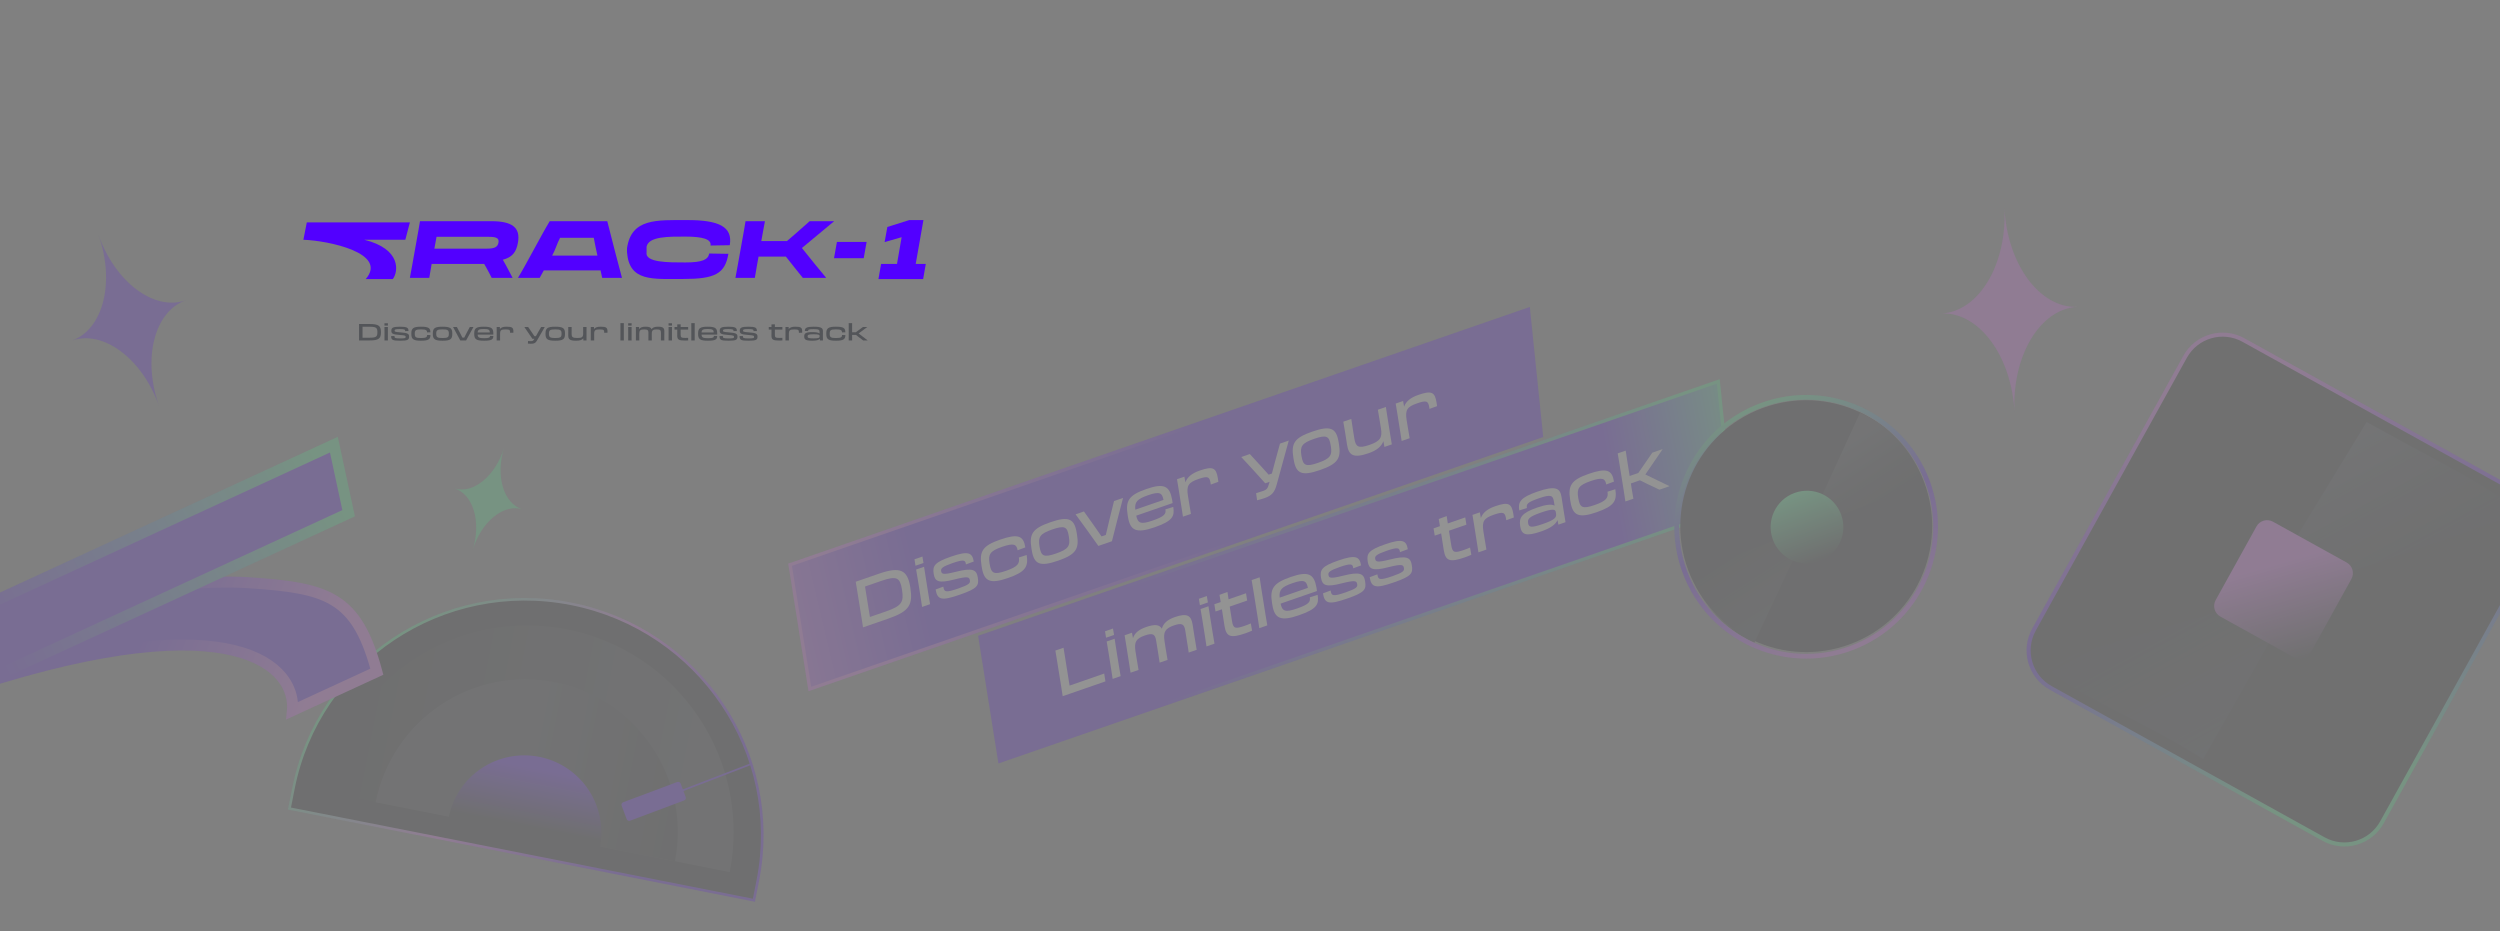 <svg width="1920" height="715" viewBox="0 0 1920 715" fill="none" xmlns="http://www.w3.org/2000/svg">
<rect x="0" y="0" width="1920" height="715" fill="#808080" stroke="none"/>
<g clip-path="url(#clip0_2206_33135)">
<g opacity="0.15">
<path d="M1595.68 235.632C1566.74 237.052 1541.54 203 1539.4 159.579C1541.54 203 1519.81 239.355 1490.87 240.776C1519.81 239.355 1545 273.408 1547.14 316.829C1545 273.408 1566.74 237.052 1595.68 235.632Z" fill="#E965FF"/>
<path d="M1574.97 528.341C1559.04 519.522 1553.28 499.466 1562.1 483.545L1678.17 273.991C1686.98 258.07 1707.04 252.313 1722.96 261.133L1932.54 377.215C1948.46 386.034 1954.22 406.09 1945.4 422.011L1829.34 631.565C1820.52 647.486 1800.47 653.243 1784.54 644.423L1574.97 528.341Z" fill="#141517" stroke="url(#paint0_linear_2206_33135)" stroke-width="3.126"/>
<path d="M1692.01 582.943C1635.53 547.178 1596.58 537.142 1568.5 509.524L1710.95 467.897L1721.53 478.48C1722.84 479.794 1724.33 480.918 1725.96 481.821L1743.71 491.685L1692.01 582.943Z" fill="url(#paint1_linear_2206_33135)"/>
<path d="M1817.58 324.137C1881.73 359.669 1907.4 370.936 1936.3 394.014L1782.95 446.684L1763.45 412.918L1817.58 324.137Z" fill="url(#paint2_linear_2206_33135)"/>
<path d="M1705.27 473.551C1700.77 471.057 1699.14 465.385 1701.64 460.882L1732.97 404.303C1735.47 399.8 1741.14 398.172 1745.64 400.666L1802.23 432.008C1806.73 434.503 1808.36 440.175 1805.87 444.677L1774.53 501.257C1772.03 505.759 1766.36 507.387 1761.86 504.893L1705.27 473.551Z" fill="url(#paint3_linear_2206_33135)"/>
<path d="M1329.66 390.187L767.822 584.613L752.629 489.161L1319.64 292.945L1329.66 390.187Z" fill="url(#paint4_linear_2206_33135)" stroke="url(#paint5_linear_2206_33135)" stroke-width="2.576"/>
<path d="M1183.8 334.737L621.957 529.163L606.765 433.711L1173.78 237.495L1183.8 334.737Z" fill="url(#paint6_linear_2206_33135)" stroke="url(#paint7_linear_2206_33135)" stroke-width="2.576"/>
<path d="M848.97 523.311L848.03 517.281C844.325 518.615 837.023 521.142 832.093 522.848L821.442 526.534L817.824 503.876C817.343 501.282 817.041 499.355 816.802 497.458L810.523 499.631C810.855 501.495 811.157 503.422 811.591 506.033L814.924 526.81C815.462 530.322 815.812 532.389 816.134 534.674L848.97 523.311Z" fill="white"/>
<path d="M848.677 484.813L849.449 489.755L855.588 487.63L854.769 482.704L848.677 484.813ZM853.246 513.08C853.816 516.685 854.232 519.094 854.507 521.395L860.646 519.27C860.232 517.017 859.862 514.593 859.262 511.05L857.301 498.758C856.717 495.261 856.329 492.635 856.026 490.552L849.933 492.66C850.33 494.711 850.733 497.384 851.302 500.834L853.246 513.08Z" fill="white"/>
<path d="M867.041 508.722C867.644 512.421 867.978 514.441 868.267 516.633L874.407 514.508C873.978 512.365 873.676 510.438 873.088 506.63L872.034 500.119C870.942 493.048 872.515 490.368 879.259 488.034C885.258 485.958 887.106 486.933 887.926 492.015L889.415 501.136C889.97 504.851 890.253 506.42 890.592 508.907L896.685 506.799C896.168 503.8 895.863 501.562 895.366 498.921L894.358 492.393C893.22 485.338 894.933 482.61 901.583 480.308C907.583 478.232 909.477 479.191 910.298 484.273L911.723 493.364C912.342 497.109 912.624 498.678 912.917 501.182L919.056 499.057C918.556 496.105 918.204 493.882 917.77 491.272L917.319 488.615C916.615 484.17 916.308 481.776 915.91 479.57C914.818 472.499 911.452 470.746 902.336 473.901C896.429 475.945 893.411 478.813 892.305 482.842C890.4 479.594 886.801 479.277 880.197 481.562C874.43 483.558 871.41 486.27 870.13 490.099L869.367 485.935L863.693 487.899C864.041 489.81 864.327 491.69 864.879 495.093L867.041 508.722Z" fill="white"/>
<path d="M920.758 459.869L921.53 464.811L927.67 462.686L926.851 457.76L920.758 459.869ZM925.327 488.136C925.897 491.741 926.314 494.149 926.589 496.45L932.728 494.326C932.314 492.073 931.944 489.649 931.343 486.106L929.383 473.814C928.799 470.317 928.411 467.691 928.107 465.608L922.015 467.716C922.411 469.767 922.815 472.44 923.383 475.89L925.327 488.136Z" fill="white"/>
<path d="M939.186 472.817C939.654 475.677 940.076 478.552 940.444 480.821C941.8 489.259 945.266 490.247 956.568 486.336C958.475 485.676 959.885 485.084 961.604 484.333L960.623 478.786C958.857 479.554 957.804 479.97 955.804 480.663C948.874 483.061 947.144 482.878 946.224 477.206L944.43 465.846L957.825 461.21L956.937 455.631L943.542 460.267C943.172 457.842 942.886 455.962 942.684 454.625L936.577 456.843C936.976 459.049 937.274 460.665 937.496 462.359C936.007 462.874 934.333 463.454 932.612 464.049L933.5 469.628L938.43 467.922L939.186 472.817Z" fill="white"/>
<path d="M965.888 474.1C966.458 477.705 966.874 480.113 967.149 482.414L973.288 480.29C972.874 478.037 972.504 475.613 971.903 472.07L968.637 451.634C968.099 448.122 967.649 445.465 967.392 443.366L961.252 445.491C961.619 447.604 962.053 450.214 962.621 453.664L965.888 474.1Z" fill="white"/>
<path d="M997.52 472.529C1011.47 467.701 1013.1 464.117 1011.94 456.86L1005.92 458.734C1006.46 462.091 1005.58 464.062 996.046 467.362C987.069 470.468 984.755 469.498 983.489 463.581L1011.44 453.908C1011.34 453.162 1011.24 452.26 1011.05 451.281C1009.18 440.731 1004.84 438.43 991.304 443.113C977.723 447.813 975.157 452.139 976.916 463.095L977.166 464.571C978.858 475.185 983.707 477.31 997.52 472.529ZM992.634 447.862C1001.42 444.82 1003.38 445.966 1004.46 451.48L982.783 458.981C982.203 453.087 984.076 450.824 992.634 447.862Z" fill="white"/>
<path d="M1034.69 459.667C1048.36 454.935 1049.4 452.65 1048.39 446.435C1047.47 440.607 1044.65 438.771 1031.35 442.175C1021.52 444.637 1020.67 443.837 1020.26 441.584C1019.88 439.58 1021.06 438.181 1029.06 435.413C1037.39 432.532 1038.79 433.139 1039.2 435.812L1039.27 436.465L1045.31 434.217C1044.17 427.318 1041.03 425.905 1027.78 430.492C1015.12 434.87 1013.57 437.597 1014.54 443.72C1015.48 449.594 1018.27 451.181 1030.45 448.008C1040.94 445.367 1041.88 446.135 1042.31 448.589C1042.71 450.796 1041.93 452.003 1033.42 454.949C1024.03 458.2 1022.63 457.64 1022.08 454.236L1021.93 453.506L1016.03 455.706C1017.37 463.942 1020.78 464.48 1034.69 459.667Z" fill="white"/>
<path d="M1070.57 447.25C1084.24 442.518 1085.28 440.233 1084.27 434.017C1083.35 428.19 1080.53 426.354 1067.23 429.758C1057.4 432.22 1056.56 431.42 1056.14 429.167C1055.76 427.163 1056.94 425.764 1064.94 422.996C1073.27 420.115 1074.68 420.722 1075.08 423.395L1075.15 424.048L1081.19 421.8C1080.06 414.901 1076.91 413.488 1063.66 418.075C1051.01 422.453 1049.45 425.18 1050.42 431.303C1051.36 437.177 1054.15 438.764 1066.33 435.591C1076.82 432.95 1077.76 433.718 1078.2 436.172C1078.59 438.379 1077.81 439.586 1069.3 442.532C1059.91 445.783 1058.52 445.223 1057.96 441.819L1057.82 441.089L1051.91 443.289C1053.25 451.525 1056.66 452.062 1070.57 447.25Z" fill="white"/>
<path d="M1107.56 414.552C1108.03 417.411 1108.45 420.286 1108.82 422.555C1110.17 430.993 1113.64 431.982 1124.94 428.07C1126.85 427.411 1128.26 426.819 1129.98 426.067L1129 420.521C1127.23 421.288 1126.18 421.705 1124.18 422.397C1117.25 424.795 1115.52 424.612 1114.6 418.94L1112.8 407.58L1126.2 402.944L1125.31 397.365L1111.91 402.001C1111.54 399.576 1111.26 397.696 1111.06 396.359L1104.95 398.577C1105.35 400.783 1105.65 402.399 1105.87 404.093C1104.38 404.608 1102.71 405.188 1100.98 405.783L1101.87 411.362L1106.8 409.656L1107.56 414.552Z" fill="white"/>
<path d="M1134.2 416.27C1134.8 419.969 1135.14 421.989 1135.43 424.181L1141.57 422.056C1141.14 419.913 1140.84 417.986 1140.25 414.178L1139.26 408.164C1138.01 400.316 1139.63 397.932 1147.26 395.292C1154.75 392.701 1155.86 393.513 1156.68 398.595L1156.8 399.543L1162.63 397.422C1162.44 396.288 1162.33 395.495 1162.22 394.593C1160.93 386.652 1158.43 385.28 1148.34 388.772C1142.2 390.897 1138.77 393.8 1137.31 397.849L1136.53 393.483L1130.85 395.447C1131.2 397.358 1131.49 399.238 1132.04 402.641L1134.2 416.27Z" fill="white"/>
<path d="M1183.67 408.11C1191.12 405.535 1194.76 402.66 1196.18 399.406L1196.83 402.933L1202.32 401.033C1201.65 397.149 1201.25 394.631 1200.8 391.663C1200.06 387.125 1199.84 385.431 1199.22 381.53C1198.15 374.817 1194.57 372.771 1180.57 377.616C1167.78 382.042 1165.66 385.538 1166.81 392.017L1172.67 390.144C1172.14 387.099 1172.93 385.782 1181.86 382.692C1191.02 379.521 1192.64 380.422 1193.37 384.959L1193.91 388.316C1191.56 387.097 1187.5 387.408 1180.57 389.806C1168.53 393.974 1166.48 397.547 1167.5 404.121C1168.59 410.57 1171.54 412.311 1183.67 408.11ZM1184.93 402.413C1175.96 405.52 1174.11 405.011 1173.6 401.857C1173.06 398.656 1173.98 396.933 1183.6 393.601C1192.86 390.398 1194.53 391.173 1194.84 393.256L1195.05 394.484C1195.52 397.343 1194.23 399.194 1184.93 402.413Z" fill="white"/>
<path d="M1226.25 393.376C1239.92 388.644 1241.93 384.512 1240.56 375.716L1234.56 377.636C1235.31 382.22 1233.83 384.713 1224.66 387.883C1215.31 391.118 1213.31 389.833 1212.14 382.685L1212.06 382.297C1210.92 375.086 1212.37 372.656 1221.72 369.421C1230.88 366.251 1232.85 367.598 1233.59 372.136L1233.57 372.089L1239.53 369.874C1238.12 360.829 1233.85 359.18 1220.17 363.912C1206.69 368.58 1204.12 372.906 1205.88 383.861L1206.13 385.337C1207.89 396.293 1212.81 398.028 1226.25 393.376Z" fill="white"/>
<path d="M1247.04 376.806C1247.61 380.412 1248.02 382.82 1248.3 385.121L1254.44 382.997C1254.02 380.744 1253.65 378.319 1253.05 374.777L1252.52 371.264L1259.45 368.866C1261.04 369.72 1262.86 370.602 1264.72 371.469L1274.44 376.076L1282.02 373.452L1282.08 373.327C1277.29 371.077 1268.97 367.03 1263.63 364.397C1267.55 358.562 1273.35 350.042 1276.87 345.021L1276.75 344.96L1268.98 347.648L1262.84 356.544C1261.23 358.82 1259.64 361.142 1258.23 363.244L1251.58 365.546L1249.79 354.341C1249.25 350.829 1248.8 348.172 1248.54 346.073L1242.4 348.198C1242.77 350.311 1243.2 352.921 1243.77 356.371L1247.04 376.806Z" fill="white"/>
<path d="M661.596 474.004C662.1 477.267 662.402 479.194 662.789 481.821L682.324 475.061C698.602 469.428 701.206 464.308 699.112 451.176L698.994 450.383C696.86 437.891 691.457 434.916 675.225 440.533L657.179 446.778C657.577 448.984 657.829 450.616 658.247 453.18L661.596 474.004ZM676.937 446.087C688.751 441.999 691.244 443.637 692.717 452.712L692.785 453.209C694.21 462.301 692.518 465.387 680.658 469.491L668.1 473.837L664.333 450.449L676.937 446.087Z" fill="white"/>
<path d="M702.327 429.539L703.099 434.481L709.238 432.357L708.42 427.431L702.327 429.539ZM706.896 457.806C707.466 461.412 707.883 463.82 708.158 466.121L714.297 463.997C713.882 461.744 713.513 459.32 712.912 455.777L710.952 443.484C710.368 439.988 709.98 437.361 709.676 435.279L703.583 437.387C703.98 439.438 704.384 442.111 704.952 445.561L706.896 457.806Z" fill="white"/>
<path d="M737.227 456.687C750.901 451.955 751.933 449.67 750.929 443.454C750.007 437.627 747.185 435.79 733.885 439.195C724.061 441.657 723.211 440.857 722.796 438.604C722.416 436.6 723.598 435.201 731.598 432.433C739.923 429.552 741.331 430.159 741.735 432.832L741.805 433.485L747.849 431.237C746.713 424.337 743.568 422.925 730.313 427.512C717.662 431.89 716.105 434.617 717.077 440.74C718.015 446.614 720.804 448.201 732.986 445.028C743.477 442.387 744.42 443.154 744.852 445.609C745.251 447.816 744.471 449.023 735.959 451.969C726.564 455.22 725.173 454.659 724.621 451.256L724.472 450.526L718.567 452.726C719.906 460.962 723.32 461.499 737.227 456.687Z" fill="white"/>
<path d="M774.178 443.9C787.852 439.168 789.86 435.035 788.484 426.239L782.483 428.159C783.235 432.744 781.753 435.236 772.591 438.406C763.242 441.642 761.236 440.357 760.065 433.208L759.983 432.82C758.843 425.609 760.294 423.18 769.643 419.945C778.805 416.774 780.781 418.122 781.518 422.659L781.502 422.613L787.453 420.397C786.043 411.352 781.776 409.703 768.102 414.435C754.614 419.103 752.048 423.429 753.806 434.385L754.056 435.861C755.815 446.817 760.737 448.551 774.178 443.9Z" fill="white"/>
<path d="M812.606 430.602C826.466 425.805 828.892 421.528 827.134 410.572L826.884 409.096C825.126 398.14 820.482 396.309 806.669 401.089C792.809 405.885 790.383 410.163 792.141 421.119L792.391 422.595C794.149 433.551 798.792 435.382 812.606 430.602ZM811.065 425.092C801.577 428.376 799.57 427.091 798.4 419.943L798.318 419.554C797.178 412.343 798.629 409.914 808.163 406.614C817.651 403.331 819.735 404.537 820.829 411.764L820.911 412.153C822.081 419.301 820.6 421.793 811.065 425.092Z" fill="white"/>
<path d="M853.965 415.664C856.006 407.561 860.416 390.199 862.507 382.391L855.577 384.789L852.065 399.027C851.038 403.133 850.073 407.27 849.273 410.829L845.97 411.971C844.166 409.314 841.999 406.209 839.863 403.198L832.461 392.788L826.043 395.01C830.231 400.645 839.783 413.956 843.547 419.269L853.965 415.664Z" fill="white"/>
<path d="M886.644 404.981C900.597 400.152 902.222 396.568 901.066 389.311L895.048 391.185C895.584 394.542 894.704 396.513 885.169 399.813C876.193 402.919 873.878 401.949 872.613 396.032L900.566 386.359C900.464 385.613 900.36 384.711 900.178 383.732C898.3 373.182 893.962 370.881 880.428 375.564C866.847 380.264 864.281 384.59 866.039 395.546L866.29 397.022C867.982 407.636 872.831 409.761 886.644 404.981ZM881.758 380.313C890.548 377.271 892.507 378.417 893.581 383.931L871.907 391.432C871.327 385.538 873.2 383.275 881.758 380.313Z" fill="white"/>
<path d="M907.278 388.88C907.88 392.579 908.214 394.599 908.504 396.791L914.643 394.666C914.214 392.523 913.912 390.596 913.324 386.788L912.338 380.774C911.082 372.926 912.705 370.542 920.332 367.902C927.821 365.311 928.935 366.123 929.755 371.205L929.875 372.153L935.703 370.032C935.519 368.898 935.401 368.105 935.297 367.203C934.009 359.262 931.503 357.89 921.41 361.382C915.271 363.507 911.849 366.41 910.385 370.459L909.604 366.093L903.93 368.057C904.278 369.968 904.564 371.848 905.116 375.251L907.278 388.88Z" fill="white"/>
<path d="M980.493 372.191C982.795 363.789 987.545 346.206 989.775 338.349L983.031 340.683L979.325 354.207C978.412 357.44 977.562 360.704 976.817 363.67L974.305 364.539C972.429 362.428 970.333 360.132 968.316 357.913L959.869 348.699L953.265 350.984C958.353 356.36 967.179 366.068 971.703 371.17L975.052 370.011L974.603 371.573C973.617 375.196 972.787 376.108 969.996 377.074C968.182 377.702 966.585 378.202 964.692 378.753L965.439 384.225C967.364 383.767 969.721 383.055 971.07 382.589C976.698 380.641 978.864 378.172 980.493 372.191Z" fill="white"/>
<path d="M1013.77 360.988C1027.63 356.191 1030.06 351.914 1028.3 340.958L1028.05 339.482C1026.29 328.526 1021.65 326.695 1007.83 331.475C993.975 336.271 991.548 340.549 993.307 351.505L993.557 352.981C995.315 363.937 999.958 365.768 1013.77 360.988ZM1012.23 355.478C1002.74 358.762 1000.74 357.477 999.566 350.328L999.483 349.94C998.343 342.729 999.795 340.3 1009.33 337C1018.82 333.717 1020.9 334.923 1021.99 342.15L1022.08 342.538C1023.25 349.687 1021.77 352.179 1012.23 355.478Z" fill="white"/>
<path d="M1033.47 334.69C1033.97 337.954 1034.17 339.291 1034.52 341.513C1035.82 349.765 1039.44 352.106 1051.2 348.034C1057.44 345.877 1060.92 342.849 1062.45 338.83L1063.24 343.243L1068.92 341.279C1068.55 339.322 1068.28 337.488 1067.73 334.084L1065.57 320.455C1064.95 316.71 1064.63 314.737 1064.34 312.545L1058.2 314.669C1058.63 316.813 1058.93 318.74 1059.52 322.548L1060.58 329.059C1061.7 336.068 1060.05 338.826 1051.77 341.691C1043.07 344.701 1041.16 343.072 1040.14 336.81L1038.98 329.553C1038.33 325.559 1038.08 324.083 1037.79 321.735L1031.65 323.86C1032.11 326.252 1032.46 328.319 1032.98 331.629L1033.47 334.69Z" fill="white"/>
<path d="M1075.24 330.756C1075.84 334.454 1076.18 336.474 1076.47 338.666L1082.61 336.542C1082.18 334.398 1081.88 332.471 1081.29 328.664L1080.3 322.65C1079.05 314.802 1080.67 312.417 1088.3 309.778C1095.78 307.186 1096.9 307.999 1097.72 313.08L1097.84 314.029L1103.67 311.908C1103.48 310.773 1103.36 309.981 1103.26 309.079C1101.97 301.138 1099.47 299.765 1089.37 303.258C1083.23 305.382 1079.81 308.286 1078.35 312.335L1077.57 307.969L1071.89 309.932C1072.24 311.843 1072.53 313.724 1073.08 317.127L1075.24 330.756Z" fill="white"/>
<path d="M225.286 605.864C244.603 507.929 340.104 444.291 438.615 463.729C537.126 483.167 601.307 578.315 581.991 676.249L579.008 691.369L400.656 656.176L222.303 620.984L225.286 605.864Z" fill="#0D0E11" stroke="url(#paint8_linear_2206_33135)" stroke-width="2"/>
<path d="M248.975 608.332C257.124 567.021 281.344 530.639 316.31 507.19C351.275 483.742 394.12 475.146 435.42 483.296C476.719 491.445 513.091 515.671 536.532 550.645C559.974 585.619 568.566 628.475 560.417 669.786L404.696 639.059L248.975 608.332Z" fill="url(#paint9_linear_2206_33135)"/>
<path d="M518.293 661.48C524.304 631.004 517.966 599.389 500.673 573.589C483.38 547.789 456.548 529.917 426.081 523.905C395.614 517.893 364.007 524.234 338.213 541.532C312.419 558.831 294.552 585.67 288.54 616.145L403.417 638.812L518.293 661.48Z" fill="url(#paint10_linear_2206_33135)"/>
<path d="M460.733 650.786C463.772 635.379 460.568 619.395 451.825 606.352C443.083 593.309 429.518 584.273 414.115 581.234C398.713 578.195 382.733 581.4 369.693 590.146C356.653 598.891 347.62 612.459 344.581 627.866L402.657 639.326L460.733 650.786Z" fill="url(#paint11_linear_2206_33135)"/>
<path d="M576.784 586.804L559.073 593.618L499.296 616.613" stroke="#5200FF" stroke-width="1.334"/>
<rect width="48.38" height="15.121" rx="2" transform="matrix(0.937 -0.351 0.35 0.937 476.706 616.832)" fill="#5200FF"/>
<path d="M190.728 447.514C134.695 443.812 15.499 462.507 -30.355 473.959L-17.319 526.097C181.865 462.204 227.705 512.557 224.535 545.782L289.403 515.871C273.874 457.796 251.443 451.524 190.728 447.514Z" fill="#5200FF"/>
<path fill-rule="evenodd" clip-rule="evenodd" d="M-35.464 470.894L-31.373 469.872C-8.236 464.093 33.197 456.532 75.818 450.878C118.373 445.233 162.541 441.43 191.009 443.311C221.174 445.303 243.049 447.865 259.224 457.832C275.744 468.012 285.619 485.394 293.477 514.785L294.395 518.216L219.646 552.683L220.342 545.385C221.031 538.163 219.08 529.907 212.853 522.4C206.606 514.871 195.836 507.841 178.497 503.62C143.678 495.144 83.33 498.244 -16.029 530.115L-20.313 531.49L-35.464 470.894ZM-25.234 477.056L-14.316 520.722C83.007 489.962 143.921 486.525 180.491 495.428C199.114 499.961 211.658 507.756 219.34 517.016C225.175 524.05 228.076 531.782 228.748 539.202L284.394 513.543C276.919 487.091 268.002 473.144 254.803 465.011C240.701 456.321 221.003 453.742 190.453 451.724C162.888 449.903 119.441 453.597 76.927 459.236C36.919 464.544 -1.885 471.521 -25.234 477.056Z" fill="url(#paint12_linear_2206_33135)"/>
<path d="M267.756 394.167L-16.696 525.329L-30.647 473.856L256.424 341.487L267.756 394.167Z" fill="#5200FF"/>
<path fill-rule="evenodd" clip-rule="evenodd" d="M-35.646 471.517L259.439 335.453L272.588 396.58L-19.458 531.243L-35.646 471.517ZM-25.646 476.19L-13.931 519.41L262.926 391.75L253.411 347.516L-25.646 476.19Z" fill="url(#paint13_linear_2206_33135)"/>
<path d="M401.144 391.136C386.748 386.713 380.454 365.615 387.086 344.016C380.454 365.615 363.406 379.541 349.01 375.118C363.406 379.541 369.7 400.638 363.067 422.238C369.7 400.638 386.748 386.713 401.144 391.136Z" fill="#43FF8E"/>
<path d="M142.629 230.629C118.476 239.182 88.494 216.736 75.666 180.496C88.494 216.736 79.311 253.053 55.158 261.606C79.311 253.053 109.293 275.499 122.121 311.739C109.293 275.499 118.476 239.182 142.629 230.629Z" fill="#5200FF"/>
<circle cx="96.674" cy="96.674" r="96.674" transform="matrix(0.938 -0.347 0.347 0.938 1262.95 346.96)" fill="#0D0E11"/>
<path d="M1347.35 493.631C1314.28 478.438 1303.65 453.798 1297.6 439.494L1361.95 415.271L1362.95 417.537C1365.26 422.737 1369.38 426.916 1374.55 429.291L1376.95 430.393L1347.35 493.631Z" fill="url(#paint14_linear_2206_33135)"/>
<path d="M1428.54 316.889C1461.62 332.083 1472.25 356.722 1478.3 371.026L1409.89 397.228L1398.98 381.241L1428.54 316.889Z" fill="url(#paint15_linear_2206_33135)"/>
<circle cx="101.229" cy="101.229" r="99.405" transform="matrix(0.938 -0.347 0.347 0.938 1257.05 344.746)" stroke="url(#paint16_linear_2206_33135)" stroke-width="3.648"/>
<circle cx="27.925" cy="27.925" r="27.925" transform="matrix(0.938 -0.347 0.347 0.938 1351.89 388.311)" fill="url(#paint17_linear_2206_33135)"/>
</g>
<path d="M280.891 214.31C298.167 194.4 252.463 184.853 233 184.138L235.624 170.813H314.787L311.288 184.138H279.798C308.664 191.336 305.821 209.052 301.666 214.31H280.891Z" fill="#5200FF"/>
<path d="M316.586 203.584C315.841 207.69 315.345 210.755 314.786 213.39H329.682C330.116 210.693 330.675 207.629 331.358 203.584L331.482 202.726H371.891L373.753 206.035C375.242 208.732 376.608 211.306 377.601 213.39H393.676C392 210.326 390.262 207.077 388.648 203.89C387.842 202.419 387.035 200.948 386.166 199.477C393.303 197.577 396.469 193.838 397.772 186.361C399.882 174.593 393.179 169.874 377.352 169.874H322.544C322.234 172.019 321.8 174.287 321.303 177.229L316.586 203.584ZM375.615 181.887C381.821 181.887 383.373 183.235 382.814 186.361C382.256 189.487 380.207 190.958 374.001 190.958H333.592L335.268 181.887H375.615Z" fill="#5200FF"/>
<path d="M422.191 169.874C416.108 179.803 403.048 205.055 397.772 213.39H414.468L417.633 207.69H461.231L462.473 213.39H477.679C475.382 205.055 468.865 179.803 466.383 169.874H422.191ZM424.212 195.984C426.695 191.509 427.833 186.913 430.13 182.622H456.018C456.825 187.035 457.818 191.755 458.811 196.29H424.026L424.212 195.984Z" fill="#5200FF"/>
<path d="M524.949 214.248C548.844 214.248 556.851 210.326 559.395 194.942L544.686 194.697C543.879 199.355 539.534 201.561 526.314 201.561C513.715 201.561 495.134 201.762 496.561 193.733V189.529C498.051 181.439 513.715 181.703 526.314 181.703C539.72 181.703 546.548 183.726 545.679 188.568L560.45 188.322C562.933 173.98 551.823 169.016 527.928 169.016C504.095 169.016 484.894 167.636 481.541 190.651V193.733C483.297 216.502 501.115 214.248 524.949 214.248Z" fill="#5200FF"/>
<path d="M566.619 203.584C565.875 207.69 565.378 210.693 564.819 213.39H579.715C580.15 210.632 580.708 207.629 581.391 203.584L582.57 197.087H603.574C606.181 200.335 608.229 202.909 609.781 204.932L616.546 213.39H634.359L634.421 213.268C630.635 208.855 621.325 197.332 615.863 190.468C623.497 184.093 635.538 174.042 640.503 169.996L640.441 169.874H621.821L610.587 179.803C608.787 181.335 606.801 183.113 604.381 185.135H584.681L586.108 177.229C586.667 174.164 587.039 172.142 587.473 169.874H572.578C572.267 172.08 571.833 174.287 571.336 177.229L566.619 203.584Z" fill="#5200FF"/>
<path d="M642.759 185.79L640.525 198.293H663.327L665.562 185.79H642.759Z" fill="#5200FF"/>
<path d="M708.977 214.31H674.65L676.674 202.71H688.887L692.45 182.16L679.387 185.92L681.483 174.32L698.354 169H709.194L703.268 202.71H711L708.977 214.31Z" fill="#5200FF"/>
<path d="M275.771 258.651C275.771 259.824 275.771 260.517 275.751 261.458H283.816C290.82 261.458 292.561 260.019 292.561 255.292V255.008C292.561 250.281 290.82 248.842 283.836 248.842H275.751C275.771 249.641 275.771 250.228 275.771 251.152V258.651ZM283.836 250.938C288.939 250.938 289.84 251.791 289.84 255.061V255.239C289.84 258.509 288.939 259.362 283.816 259.362H278.433V250.938H283.836Z" fill="#535559"/>
<path d="M295.272 248.291V250.068H297.913V248.291H295.272ZM295.292 258.473C295.292 259.77 295.292 260.641 295.272 261.458H297.913C297.893 260.641 297.893 259.77 297.893 258.491V254.066C297.893 252.804 297.893 251.862 297.913 251.116H295.272C295.292 251.862 295.292 252.822 295.292 254.066V258.473Z" fill="#535559"/>
<path d="M307.456 261.672C313.34 261.672 314.18 260.819 314.18 258.58C314.18 256.501 313.42 255.648 307.516 255.257C303.334 254.955 303.054 254.688 303.054 253.888C303.054 253.071 303.594 252.733 307.016 252.733C310.618 252.733 311.139 253.106 311.139 254.066V254.297L313.72 254.244C313.72 251.756 312.8 250.903 307.096 250.903C301.653 250.903 300.552 251.809 300.552 254.013C300.552 256.145 301.453 256.856 306.776 257.229C311.219 257.531 311.559 257.833 311.559 258.722C311.559 259.575 311.199 259.912 307.516 259.912C303.474 259.912 302.954 259.557 302.954 258.331V258.064L300.392 258.118C300.392 261.085 301.473 261.672 307.456 261.672Z" fill="#535559"/>
<path d="M323.297 261.672C329.18 261.672 330.581 260.499 330.581 257.336L328.019 257.282C328.019 258.935 327.259 259.61 323.317 259.61C319.294 259.61 318.534 258.935 318.534 256.358V256.216C318.534 253.622 319.294 252.964 323.317 252.964C327.259 252.964 327.979 253.657 327.979 255.292V255.274L330.541 255.221C330.541 251.969 329.2 250.903 323.297 250.903C317.493 250.903 315.912 252.076 315.912 256.021V256.554C315.912 260.499 317.513 261.672 323.297 261.672Z" fill="#535559"/>
<path d="M339.871 261.672C345.835 261.672 347.356 260.499 347.356 256.554V256.021C347.356 252.076 345.835 250.903 339.871 250.903C333.927 250.903 332.407 252.076 332.407 256.021V256.554C332.407 260.499 333.927 261.672 339.871 261.672ZM339.871 259.61C335.789 259.61 335.028 258.935 335.028 256.358V256.216C335.028 253.622 335.789 252.964 339.871 252.964C343.974 252.964 344.714 253.622 344.714 256.216V256.358C344.714 258.935 343.974 259.61 339.871 259.61Z" fill="#535559"/>
<path d="M357.97 261.458C359.331 258.935 362.273 253.533 363.634 251.116H360.812L358.451 255.559C357.77 256.838 357.11 258.135 356.549 259.255H355.109C354.548 258.135 353.868 256.82 353.207 255.541L350.866 251.116H347.924C349.265 253.533 352.307 259.202 353.488 261.458H357.97Z" fill="#535559"/>
<path d="M371.708 261.672C377.692 261.672 378.872 260.641 378.872 258.029L376.331 257.958C376.331 259.166 375.81 259.735 371.728 259.735C367.846 259.735 366.965 259.131 366.845 256.963H378.872C378.872 256.696 378.892 256.376 378.872 256.021C378.852 252.076 377.431 250.903 371.588 250.903C365.764 250.903 364.203 252.076 364.203 256.021V256.554C364.203 260.499 365.764 261.672 371.708 261.672ZM371.608 252.68C375.37 252.68 376.111 253.302 376.171 255.31H366.845C367.005 253.231 367.926 252.68 371.608 252.68Z" fill="#535559"/>
<path d="M381.457 258.615C381.457 259.948 381.457 260.677 381.437 261.458H384.078C384.058 260.677 384.058 259.984 384.058 258.615V256.447C384.058 253.622 384.859 253 388.141 253C391.363 253 391.763 253.409 391.763 255.239V255.576L394.265 255.541C394.285 255.132 394.285 254.848 394.285 254.528C394.285 251.667 393.344 250.903 389.021 250.903C386.38 250.903 384.779 251.507 383.918 252.698L383.898 251.116H381.437C381.457 251.809 381.457 252.484 381.457 253.711V258.615Z" fill="#535559"/>
<path d="M412.391 261.565C413.871 258.971 416.953 253.533 418.394 251.116H415.593L413.191 255.292C412.631 256.287 412.07 257.3 411.57 258.224H410.469C409.849 257.282 409.129 256.27 408.448 255.257L405.606 251.116H402.665C404.406 253.551 407.368 257.904 408.868 260.179H410.429L410.129 260.659C409.469 261.761 409.009 261.992 407.788 261.992C407.027 261.992 406.327 261.974 405.506 261.938L405.466 263.893C406.287 263.964 407.287 264 407.868 264C410.289 264 411.33 263.413 412.391 261.565Z" fill="#535559"/>
<path d="M426.428 261.672C432.392 261.672 433.912 260.499 433.912 256.554V256.021C433.912 252.076 432.392 250.903 426.428 250.903C420.484 250.903 418.963 252.076 418.963 256.021V256.554C418.963 260.499 420.484 261.672 426.428 261.672ZM426.428 259.61C422.345 259.61 421.585 258.935 421.585 256.358V256.216C421.585 253.622 422.345 252.964 426.428 252.964C430.53 252.964 431.271 253.622 431.271 256.216V256.358C431.271 258.935 430.53 259.61 426.428 259.61Z" fill="#535559"/>
<path d="M436.43 255.026C436.43 256.198 436.41 256.678 436.41 257.478C436.41 260.446 437.391 261.672 442.454 261.672C445.376 261.672 447.077 261.05 447.977 259.841L448.017 261.458H450.459C450.439 260.748 450.439 260.09 450.439 258.864V253.959C450.439 252.609 450.439 251.898 450.459 251.116H447.837C447.857 251.898 447.857 252.591 447.857 253.959V256.305C447.857 258.828 447.017 259.575 443.435 259.575C439.692 259.575 439.012 258.793 439.012 256.536V253.924C439.012 252.484 439.012 251.951 439.032 251.116H436.41C436.43 251.987 436.43 252.733 436.43 253.924V255.026Z" fill="#535559"/>
<path d="M453.728 258.615C453.728 259.948 453.728 260.677 453.708 261.458H456.349C456.329 260.677 456.329 259.984 456.329 258.615V256.447C456.329 253.622 457.13 253 460.412 253C463.634 253 464.034 253.409 464.034 255.239V255.576L466.535 255.541C466.555 255.132 466.555 254.848 466.555 254.528C466.555 251.667 465.615 250.903 461.292 250.903C458.651 250.903 457.05 251.507 456.189 252.698L456.169 251.116H453.708C453.728 251.809 453.728 252.484 453.728 253.711V258.615Z" fill="#535559"/>
<path d="M476.496 258.473C476.496 259.77 476.496 260.641 476.476 261.458H479.118C479.098 260.641 479.098 259.77 479.098 258.491V251.134C479.098 249.872 479.098 248.913 479.118 248.166H476.476C476.496 248.93 476.496 249.872 476.496 251.116V258.473Z" fill="#535559"/>
<path d="M482.437 248.291V250.068H485.079V248.291H482.437ZM482.457 258.473C482.457 259.77 482.457 260.641 482.437 261.458H485.079C485.059 260.641 485.059 259.77 485.059 258.491V254.066C485.059 252.804 485.059 251.862 485.079 251.116H482.437C482.457 251.862 482.457 252.822 482.457 254.066V258.473Z" fill="#535559"/>
<path d="M488.378 258.615C488.378 259.948 488.378 260.677 488.358 261.458H490.999C490.979 260.677 490.979 259.984 490.979 258.615V256.27C490.979 253.728 491.8 253 494.701 253C497.283 253 497.983 253.551 497.983 255.381V258.669C497.983 260.001 497.984 260.57 497.964 261.458H500.585C500.565 260.374 500.565 259.575 500.565 258.615V256.27C500.565 253.728 501.446 253 504.307 253C506.889 253 507.589 253.551 507.589 255.381V258.651C507.589 260.001 507.589 260.57 507.569 261.458H510.211C510.191 260.392 510.191 259.593 510.191 258.651V257.691C510.191 256.092 510.211 255.239 510.211 254.439C510.211 251.898 509.23 250.903 505.308 250.903C502.726 250.903 501.225 251.543 500.425 252.804C499.945 251.454 498.664 250.903 495.782 250.903C493.221 250.903 491.68 251.507 490.839 252.769L490.819 251.116H488.358C488.378 251.809 488.378 252.484 488.378 253.711V258.615Z" fill="#535559"/>
<path d="M513.452 248.291V250.068H516.094V248.291H513.452ZM513.472 258.473C513.472 259.77 513.472 260.641 513.452 261.458H516.094C516.074 260.641 516.074 259.77 516.074 258.491V254.066C516.074 252.804 516.074 251.862 516.094 251.116H513.452C513.472 251.862 513.472 252.822 513.472 254.066V258.473Z" fill="#535559"/>
<path d="M520.133 254.883C520.133 255.914 520.113 256.945 520.113 257.762C520.113 260.801 521.254 261.547 526.177 261.547C526.997 261.547 527.778 261.512 528.518 261.458L528.498 259.45C527.698 259.504 527.277 259.521 526.397 259.521C523.415 259.521 522.735 259.255 522.735 257.211V253.124H528.498V251.116H522.735C522.735 250.228 522.735 249.552 522.755 249.09L520.113 249.126C520.133 249.926 520.133 250.494 520.133 251.116C519.493 251.116 518.772 251.116 518.032 251.116V253.124H520.133V254.883Z" fill="#535559"/>
<path d="M530.924 258.473C530.924 259.77 530.924 260.641 530.904 261.458H533.546C533.526 260.641 533.526 259.77 533.526 258.491V251.134C533.526 249.872 533.526 248.913 533.546 248.166H530.904C530.924 248.93 530.924 249.872 530.924 251.116V258.473Z" fill="#535559"/>
<path d="M543.649 261.672C549.633 261.672 550.813 260.641 550.813 258.029L548.272 257.958C548.272 259.166 547.751 259.735 543.669 259.735C539.787 259.735 538.906 259.131 538.786 256.963H550.813C550.813 256.696 550.833 256.376 550.813 256.021C550.793 252.076 549.372 250.903 543.529 250.903C537.705 250.903 536.144 252.076 536.144 256.021V256.554C536.144 260.499 537.705 261.672 543.649 261.672ZM543.549 252.68C547.311 252.68 548.052 253.302 548.112 255.31H538.786C538.946 253.231 539.867 252.68 543.549 252.68Z" fill="#535559"/>
<path d="M559.642 261.672C565.525 261.672 566.366 260.819 566.366 258.58C566.366 256.501 565.605 255.648 559.702 255.257C555.519 254.955 555.239 254.688 555.239 253.888C555.239 253.071 555.779 252.733 559.201 252.733C562.804 252.733 563.324 253.106 563.324 254.066V254.297L565.906 254.244C565.906 251.756 564.985 250.903 559.281 250.903C553.838 250.903 552.737 251.809 552.737 254.013C552.737 256.145 553.638 256.856 558.961 257.229C563.404 257.531 563.744 257.833 563.744 258.722C563.744 259.575 563.384 259.912 559.702 259.912C555.659 259.912 555.139 259.557 555.139 258.331V258.064L552.577 258.118C552.577 261.085 553.658 261.672 559.642 261.672Z" fill="#535559"/>
<path d="M575.042 261.672C580.925 261.672 581.766 260.819 581.766 258.58C581.766 256.501 581.005 255.648 575.102 255.257C570.919 254.955 570.639 254.688 570.639 253.888C570.639 253.071 571.179 252.733 574.601 252.733C578.204 252.733 578.724 253.106 578.724 254.066V254.297L581.306 254.244C581.306 251.756 580.385 250.903 574.681 250.903C569.238 250.903 568.137 251.809 568.137 254.013C568.137 256.145 569.038 256.856 574.361 257.229C578.804 257.531 579.144 257.833 579.144 258.722C579.144 259.575 578.784 259.912 575.102 259.912C571.059 259.912 570.539 259.557 570.539 258.331V258.064L567.977 258.118C567.977 261.085 569.058 261.672 575.042 261.672Z" fill="#535559"/>
<path d="M592.502 254.883C592.502 255.914 592.482 256.945 592.482 257.762C592.482 260.801 593.622 261.547 598.545 261.547C599.366 261.547 600.146 261.512 600.887 261.458L600.867 259.45C600.066 259.504 599.646 259.521 598.765 259.521C595.784 259.521 595.103 259.255 595.103 257.211V253.124H600.867V251.116H595.103C595.103 250.228 595.103 249.552 595.123 249.09L592.482 249.126C592.502 249.926 592.502 250.494 592.502 251.116C591.861 251.116 591.141 251.116 590.4 251.116V253.124H592.502V254.883Z" fill="#535559"/>
<path d="M603.253 258.615C603.253 259.948 603.253 260.677 603.233 261.458H605.874C605.854 260.677 605.854 259.984 605.854 258.615V256.447C605.854 253.622 606.655 253 609.937 253C613.159 253 613.559 253.409 613.559 255.239V255.576L616.06 255.541C616.08 255.132 616.08 254.848 616.08 254.528C616.08 251.667 615.14 250.903 610.817 250.903C608.176 250.903 606.575 251.507 605.714 252.698L605.694 251.116H603.233C603.253 251.809 603.253 252.484 603.253 253.711V258.615Z" fill="#535559"/>
<path d="M623.908 261.672C627.13 261.672 628.811 261.121 629.612 260.179L629.652 261.458H632.013C631.993 260.055 631.993 259.148 631.993 258.082C631.993 256.447 632.013 255.843 632.013 254.439C632.013 252.022 630.933 250.903 624.909 250.903C619.406 250.903 618.085 251.845 618.125 254.19L620.626 254.244C620.606 253.142 621.027 252.787 624.869 252.787C628.811 252.787 629.412 253.284 629.412 254.919V256.11C628.531 255.417 626.87 255.061 623.908 255.061C618.725 255.061 617.625 256.039 617.625 258.402C617.625 260.73 618.685 261.672 623.908 261.672ZM624.829 259.877C620.967 259.877 620.246 259.486 620.246 258.349C620.246 257.194 620.726 256.714 624.869 256.714C628.851 256.714 629.472 257.176 629.472 257.922V258.366C629.472 259.397 628.851 259.877 624.829 259.877Z" fill="#535559"/>
<path d="M641.968 261.672C647.852 261.672 649.252 260.499 649.252 257.336L646.691 257.282C646.691 258.935 645.93 259.61 641.988 259.61C637.965 259.61 637.205 258.935 637.205 256.358V256.216C637.205 253.622 637.965 252.964 641.988 252.964C645.93 252.964 646.651 253.657 646.651 255.292V255.274L649.212 255.221C649.212 251.969 647.872 250.903 641.968 250.903C636.164 250.903 634.583 252.076 634.583 256.021V256.554C634.583 260.499 636.184 261.672 641.968 261.672Z" fill="#535559"/>
<path d="M651.818 258.473C651.818 259.77 651.818 260.641 651.798 261.458H654.44C654.42 260.641 654.42 259.77 654.42 258.491V257.229H657.402C657.982 257.709 658.622 258.224 659.323 258.74L662.925 261.458H666.307L666.347 261.423C664.546 260.09 661.444 257.656 659.423 256.092C661.384 254.581 664.226 252.449 666.067 251.152L666.027 251.116H662.765L659.603 253.426C658.803 254.013 658.002 254.617 657.282 255.168H654.42V251.134C654.42 249.872 654.42 248.913 654.44 248.166H651.798C651.818 248.93 651.818 249.872 651.818 251.116V258.473Z" fill="#535559"/>
</g>
<defs>
<linearGradient id="paint0_linear_2206_33135" x1="1697.47" y1="256.782" x2="1809.99" y2="648.788" gradientUnits="userSpaceOnUse">
<stop offset="0.104" stop-color="#E965FF"/>
<stop offset="0.49" stop-color="#5200FF"/>
<stop offset="0.891" stop-color="#43FF8E"/>
</linearGradient>
<linearGradient id="paint1_linear_2206_33135" x1="1694.61" y1="578.262" x2="1638.67" y2="476.077" gradientUnits="userSpaceOnUse">
<stop stop-color="#1E2025"/>
<stop offset="1" stop-color="#1E2025" stop-opacity="0"/>
</linearGradient>
<linearGradient id="paint2_linear_2206_33135" x1="1807.73" y1="332.958" x2="1863.67" y2="435.143" gradientUnits="userSpaceOnUse">
<stop stop-color="#2E3138"/>
<stop offset="1" stop-color="#1E2025" stop-opacity="0"/>
</linearGradient>
<linearGradient id="paint3_linear_2206_33135" x1="1738.55" y1="399.861" x2="1768.93" y2="505.702" gradientUnits="userSpaceOnUse">
<stop offset="0.317" stop-color="#E965FF"/>
<stop offset="1" stop-color="#E965FF" stop-opacity="0"/>
</linearGradient>
<linearGradient id="paint4_linear_2206_33135" x1="1028.18" y1="393.807" x2="1349.93" y2="332.852" gradientUnits="userSpaceOnUse">
<stop offset="0.641" stop-color="#5200FF"/>
<stop offset="1" stop-color="#43FF8E"/>
</linearGradient>
<linearGradient id="paint5_linear_2206_33135" x1="1312.78" y1="345.886" x2="482.391" y2="637.614" gradientUnits="userSpaceOnUse">
<stop stop-color="#43FF8E"/>
<stop offset="0.526" stop-color="#5200FF"/>
</linearGradient>
<linearGradient id="paint6_linear_2206_33135" x1="539.93" y1="432.531" x2="1225.01" y2="270.21" gradientUnits="userSpaceOnUse">
<stop stop-color="#E965FF"/>
<stop offset="0.224" stop-color="#5200FF"/>
</linearGradient>
<linearGradient id="paint7_linear_2206_33135" x1="1252.19" y1="260.928" x2="643.283" y2="474.844" gradientUnits="userSpaceOnUse">
<stop offset="0.521" stop-color="#5200FF"/>
<stop offset="1" stop-color="#E965FF"/>
</linearGradient>
<linearGradient id="paint8_linear_2206_33135" x1="315.605" y1="475.578" x2="574.012" y2="722.134" gradientUnits="userSpaceOnUse">
<stop stop-color="#43FF8E"/>
<stop offset="0.365" stop-color="#E965FF"/>
<stop offset="0.693" stop-color="#5703FF"/>
</linearGradient>
<linearGradient id="paint9_linear_2206_33135" x1="253.989" y1="582.912" x2="565.436" y2="644.343" gradientUnits="userSpaceOnUse">
<stop stop-color="#0D0E11"/>
<stop offset="1" stop-color="#292B32"/>
</linearGradient>
<linearGradient id="paint10_linear_2206_33135" x1="521.992" y1="642.728" x2="292.236" y2="597.41" gradientUnits="userSpaceOnUse">
<stop stop-color="#0D0E11"/>
<stop offset="0.609" stop-color="#292B32"/>
</linearGradient>
<linearGradient id="paint11_linear_2206_33135" x1="414.115" y1="581.234" x2="391.19" y2="697.416" gradientUnits="userSpaceOnUse">
<stop offset="0.078" stop-color="#5200FF"/>
<stop offset="0.464" stop-color="#0D0E11"/>
</linearGradient>
<linearGradient id="paint12_linear_2206_33135" x1="116.042" y1="474.138" x2="257.478" y2="530.82" gradientUnits="userSpaceOnUse">
<stop stop-color="#5200FF"/>
<stop offset="0.885" stop-color="#E965FF"/>
</linearGradient>
<linearGradient id="paint13_linear_2206_33135" x1="248.159" y1="358.001" x2="-9.552" y2="493.131" gradientUnits="userSpaceOnUse">
<stop stop-color="#43FF8E"/>
<stop offset="1" stop-color="#5200FF"/>
</linearGradient>
<linearGradient id="paint14_linear_2206_33135" x1="1357.97" y1="470.518" x2="1326.47" y2="422.03" gradientUnits="userSpaceOnUse">
<stop stop-color="#1E2025"/>
<stop offset="1" stop-color="#1E2025" stop-opacity="0"/>
</linearGradient>
<linearGradient id="paint15_linear_2206_33135" x1="1417.92" y1="340.002" x2="1449.43" y2="388.491" gradientUnits="userSpaceOnUse">
<stop stop-color="#2E3138"/>
<stop offset="1" stop-color="#1E2025" stop-opacity="0"/>
</linearGradient>
<linearGradient id="paint16_linear_2206_33135" x1="101.229" y1="0" x2="101.229" y2="202.458" gradientUnits="userSpaceOnUse">
<stop stop-color="#43FF8E"/>
<stop offset="0.49" stop-color="#5200FF"/>
<stop offset="1" stop-color="#E965FF"/>
</linearGradient>
<linearGradient id="paint17_linear_2206_33135" x1="27.925" y1="0" x2="27.925" y2="55.85" gradientUnits="userSpaceOnUse">
<stop stop-color="#43FF8E"/>
<stop offset="1" stop-color="#43FF8E" stop-opacity="0"/>
</linearGradient>
<clipPath id="clip0_2206_33135">
<rect width="1920" height="715" fill="white"/>
</clipPath>
</defs>
</svg>
